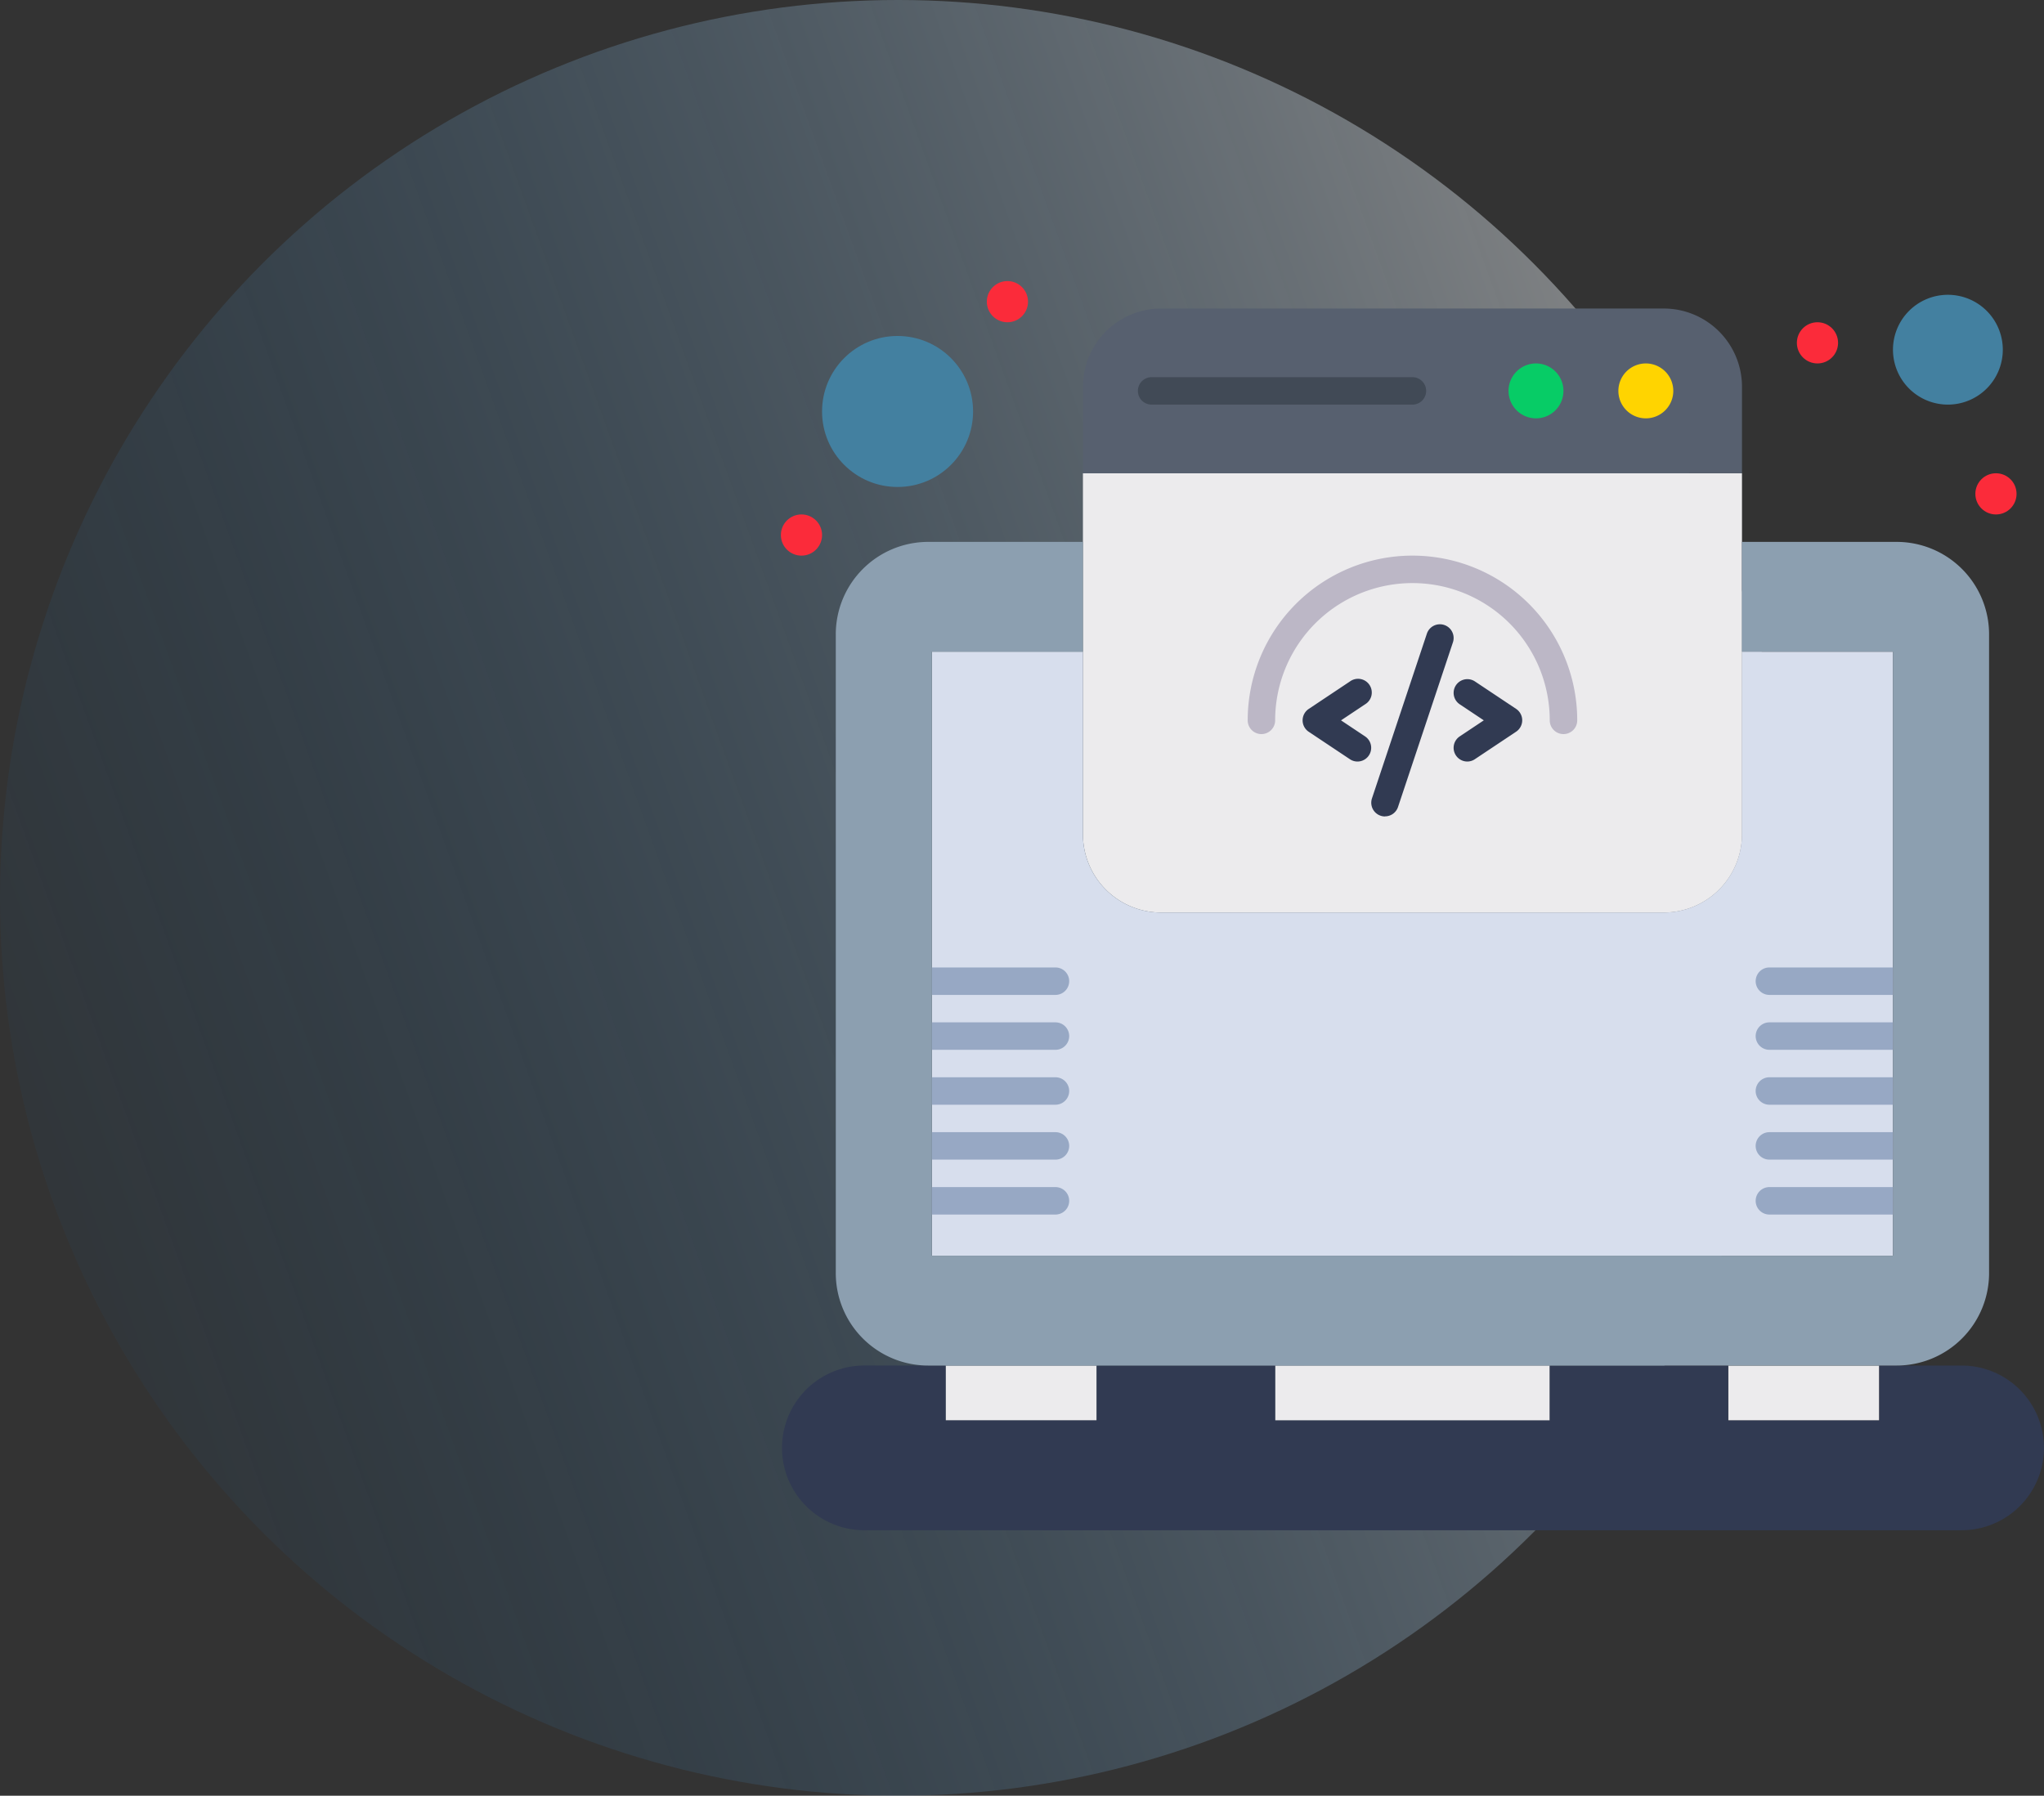 <svg xmlns="http://www.w3.org/2000/svg" xmlns:xlink="http://www.w3.org/1999/xlink" width="130.879" height="115" viewBox="0 0 130.879 115">
  <rect x="0" y="0" width="130.879" height="115" fill="#333333" stroke="none"/>
  <defs>
    <linearGradient id="linear-gradient" x1="0.974" y1="0.238" x2="-0.052" y2="0.609" gradientUnits="objectBoundingBox">
      <stop offset="0" stop-color="#fff"/>
      <stop offset="1" stop-color="#006bc0" stop-opacity="0.071"/>
    </linearGradient>
  </defs>
  <g id="website-testing-services" transform="translate(-188 -1358)">
    <g id="Laravel_Development" data-name="Laravel Development">
      <circle id="Ellipse_376" data-name="Ellipse 376" cx="57.5" cy="57.5" r="57.5" transform="translate(188 1358)" opacity="0.42" fill="url(#linear-gradient)"/>
    </g>
    <g id="_x39_54_x2C__Cloud_x2C__Hosting_x2C__Internet_x2C__Online" transform="translate(208 1343.5)">
      <g id="Group_67179" data-name="Group 67179" transform="translate(30 32.5)">
        <path id="Path_44385" data-name="Path 44385" d="M438.516,37.5A3.516,3.516,0,1,1,435,41.016,3.515,3.515,0,0,1,438.516,37.5Z" transform="translate(-363.791 -36.621)" fill="#4380a0"/>
        <circle id="Ellipse_549" data-name="Ellipse 549" cx="4.835" cy="4.835" r="4.835" transform="translate(2.637 3.516)" fill="#4380a0"/>
        <path id="Path_44386" data-name="Path 44386" d="M182.2,113.929v11.692a5.011,5.011,0,0,1-5.011,5.011H145.011A5.011,5.011,0,0,1,140,125.621V102.5h42.2v11.429Z" transform="translate(-120.659 -90.192)" fill="#ecebed"/>
        <path id="Path_44387" data-name="Path 44387" d="M85,199.148V167.5h9.67v11.692a5.011,5.011,0,0,0,5.011,5.011h32.176a5.011,5.011,0,0,0,5.011-5.011V167.5h9.67v38.681H85v-7.033Z" transform="translate(-75.33 -143.764)" fill="#d7deed"/>
        <g id="Group_67176" data-name="Group 67176" transform="translate(10.549 69.451)">
          <path id="Path_44388" data-name="Path 44388" d="M375,427.5h9.67v3.516H375Z" transform="translate(-324.89 -427.5)" fill="#ecebed"/>
          <path id="Path_44389" data-name="Path 44389" d="M210,427.5h17.582v3.516H210Z" transform="translate(-188.901 -427.5)" fill="#ecebed"/>
          <path id="Path_44390" data-name="Path 44390" d="M90,427.5h9.67v3.516H90Z" transform="translate(-90 -427.5)" fill="#ecebed"/>
        </g>
        <path id="Path_44391" data-name="Path 44391" d="M109.334,429.046a5.274,5.274,0,0,1-3.729,9H35.275a5.275,5.275,0,0,1,0-10.549h5.275v3.516h9.67V427.5H61.648v3.516H79.231V427.5H90.659v3.516h9.67V427.5H105.6A5.258,5.258,0,0,1,109.334,429.046Z" transform="translate(-30 -358.049)" fill="#313a52"/>
        <path id="Path_44392" data-name="Path 44392" d="M123.846,133.42v40.907a5.919,5.919,0,0,1-5.92,5.92H55.92a5.919,5.919,0,0,1-5.92-5.92V133.42a5.919,5.919,0,0,1,5.92-5.92h9.9v7.033h-9.67v38.681h61.538V134.533h-9.67V127.5h9.9A5.919,5.919,0,0,1,123.846,133.42Z" transform="translate(-46.484 -110.797)" fill="#8c9fb0"/>
        <path id="Path_44393" data-name="Path 44393" d="M177.187,42.5H145.011A5.011,5.011,0,0,0,140,47.511v5.538h42.2V47.511A5.011,5.011,0,0,0,177.187,42.5Z" transform="translate(-120.659 -40.742)" fill="#57606f"/>
        <path id="Path_44394" data-name="Path 44394" d="M336.758,62.5A1.758,1.758,0,1,1,335,64.258,1.759,1.759,0,0,1,336.758,62.5Z" transform="translate(-281.374 -57.225)" fill="#ffd400"/>
        <path id="Path_44395" data-name="Path 44395" d="M296.758,62.5A1.758,1.758,0,1,1,295,64.258,1.759,1.759,0,0,1,296.758,62.5Z" transform="translate(-248.407 -57.225)" fill="#07cc66"/>
        <g id="Group_67177" data-name="Group 67177" transform="translate(0 0)">
          <circle id="Ellipse_550" data-name="Ellipse 550" cx="1.319" cy="1.319" r="1.319" transform="translate(76.484 12.308)" fill="#fb2b3a"/>
          <circle id="Ellipse_551" data-name="Ellipse 551" cx="1.319" cy="1.319" r="1.319" transform="translate(65.055 2.637)" fill="#fb2b3a"/>
          <circle id="Ellipse_552" data-name="Ellipse 552" cx="1.319" cy="1.319" r="1.319" transform="translate(13.187)" fill="#fb2b3a"/>
          <circle id="Ellipse_553" data-name="Ellipse 553" cx="1.319" cy="1.319" r="1.319" transform="translate(0 14.945)" fill="#fb2b3a"/>
        </g>
        <path id="Path_44396" data-name="Path 44396" d="M220.22,143.929a.879.879,0,0,1-.879-.879,8.791,8.791,0,1,0-17.582,0,.879.879,0,0,1-1.758,0,10.549,10.549,0,1,1,21.1,0A.879.879,0,0,1,220.22,143.929Z" transform="translate(-170.11 -114.918)" fill="#bcb7c6"/>
        <path id="Path_44397" data-name="Path 44397" d="M275.88,182.773a.879.879,0,0,1-.488-1.611l1.54-1.027-1.54-1.027a.879.879,0,1,1,.975-1.463L279,179.4a.879.879,0,0,1,0,1.463l-2.637,1.758A.872.872,0,0,1,275.88,182.773Z" transform="translate(-231.923 -152.004)" fill="#313a52"/>
        <path id="Path_44398" data-name="Path 44398" d="M223.516,182.774a.875.875,0,0,1-.487-.148l-2.637-1.758a.879.879,0,0,1,0-1.463l2.637-1.758A.879.879,0,1,1,224,179.11l-1.54,1.027,1.54,1.027a.879.879,0,0,1-.488,1.61Z" transform="translate(-186.593 -152.005)" fill="#313a52"/>
        <path id="Path_44399" data-name="Path 44399" d="M245.877,169.806a.88.88,0,0,1-.834-1.157l3.516-10.549a.879.879,0,0,1,1.668.556L246.711,169.2a.879.879,0,0,1-.834.6Z" transform="translate(-207.195 -135.52)" fill="#313a52"/>
        <path id="Path_44400" data-name="Path 44400" d="M177.582,69.258h-16.7a.879.879,0,0,1,0-1.758h16.7a.879.879,0,1,1,0,1.758Z" transform="translate(-137.143 -61.346)" fill="#414a56"/>
        <g id="Group_67178" data-name="Group 67178" transform="translate(9.67 43.956)">
          <path id="Path_44401" data-name="Path 44401" d="M92.912,362.5H85v1.758h7.912a.879.879,0,0,0,0-1.758Z" transform="translate(-85 -348.434)" fill="#97a8c4"/>
          <path id="Path_44402" data-name="Path 44402" d="M92.912,282.5H85v1.758h7.912a.879.879,0,0,0,0-1.758Z" transform="translate(-85 -282.5)" fill="#97a8c4"/>
          <path id="Path_44403" data-name="Path 44403" d="M92.912,322.5H85v1.758h7.912a.879.879,0,0,0,0-1.758Z" transform="translate(-85 -315.467)" fill="#97a8c4"/>
          <path id="Path_44404" data-name="Path 44404" d="M92.912,342.5H85v1.758h7.912a.879.879,0,0,0,0-1.758Z" transform="translate(-85 -331.951)" fill="#97a8c4"/>
          <path id="Path_44405" data-name="Path 44405" d="M92.912,302.5H85v1.758h7.912a.879.879,0,0,0,0-1.758Z" transform="translate(-85 -298.984)" fill="#97a8c4"/>
          <path id="Path_44406" data-name="Path 44406" d="M385,363.379a.879.879,0,0,0,.879.879h7.912V362.5h-7.912A.879.879,0,0,0,385,363.379Z" transform="translate(-332.253 -348.434)" fill="#97a8c4"/>
          <path id="Path_44407" data-name="Path 44407" d="M385.879,282.5a.879.879,0,0,0,0,1.758h7.912V282.5Z" transform="translate(-332.253 -282.5)" fill="#97a8c4"/>
          <path id="Path_44408" data-name="Path 44408" d="M385,303.379a.879.879,0,0,0,.879.879h7.912V302.5h-7.912A.879.879,0,0,0,385,303.379Z" transform="translate(-332.253 -298.984)" fill="#97a8c4"/>
          <path id="Path_44409" data-name="Path 44409" d="M385,343.379a.879.879,0,0,0,.879.879h7.912V342.5h-7.912A.879.879,0,0,0,385,343.379Z" transform="translate(-332.253 -331.951)" fill="#97a8c4"/>
          <path id="Path_44410" data-name="Path 44410" d="M385,323.379a.879.879,0,0,0,.879.879h7.912V322.5h-7.912A.879.879,0,0,0,385,323.379Z" transform="translate(-332.253 -315.467)" fill="#97a8c4"/>
        </g>
      </g>
    </g>
  </g>
</svg>
